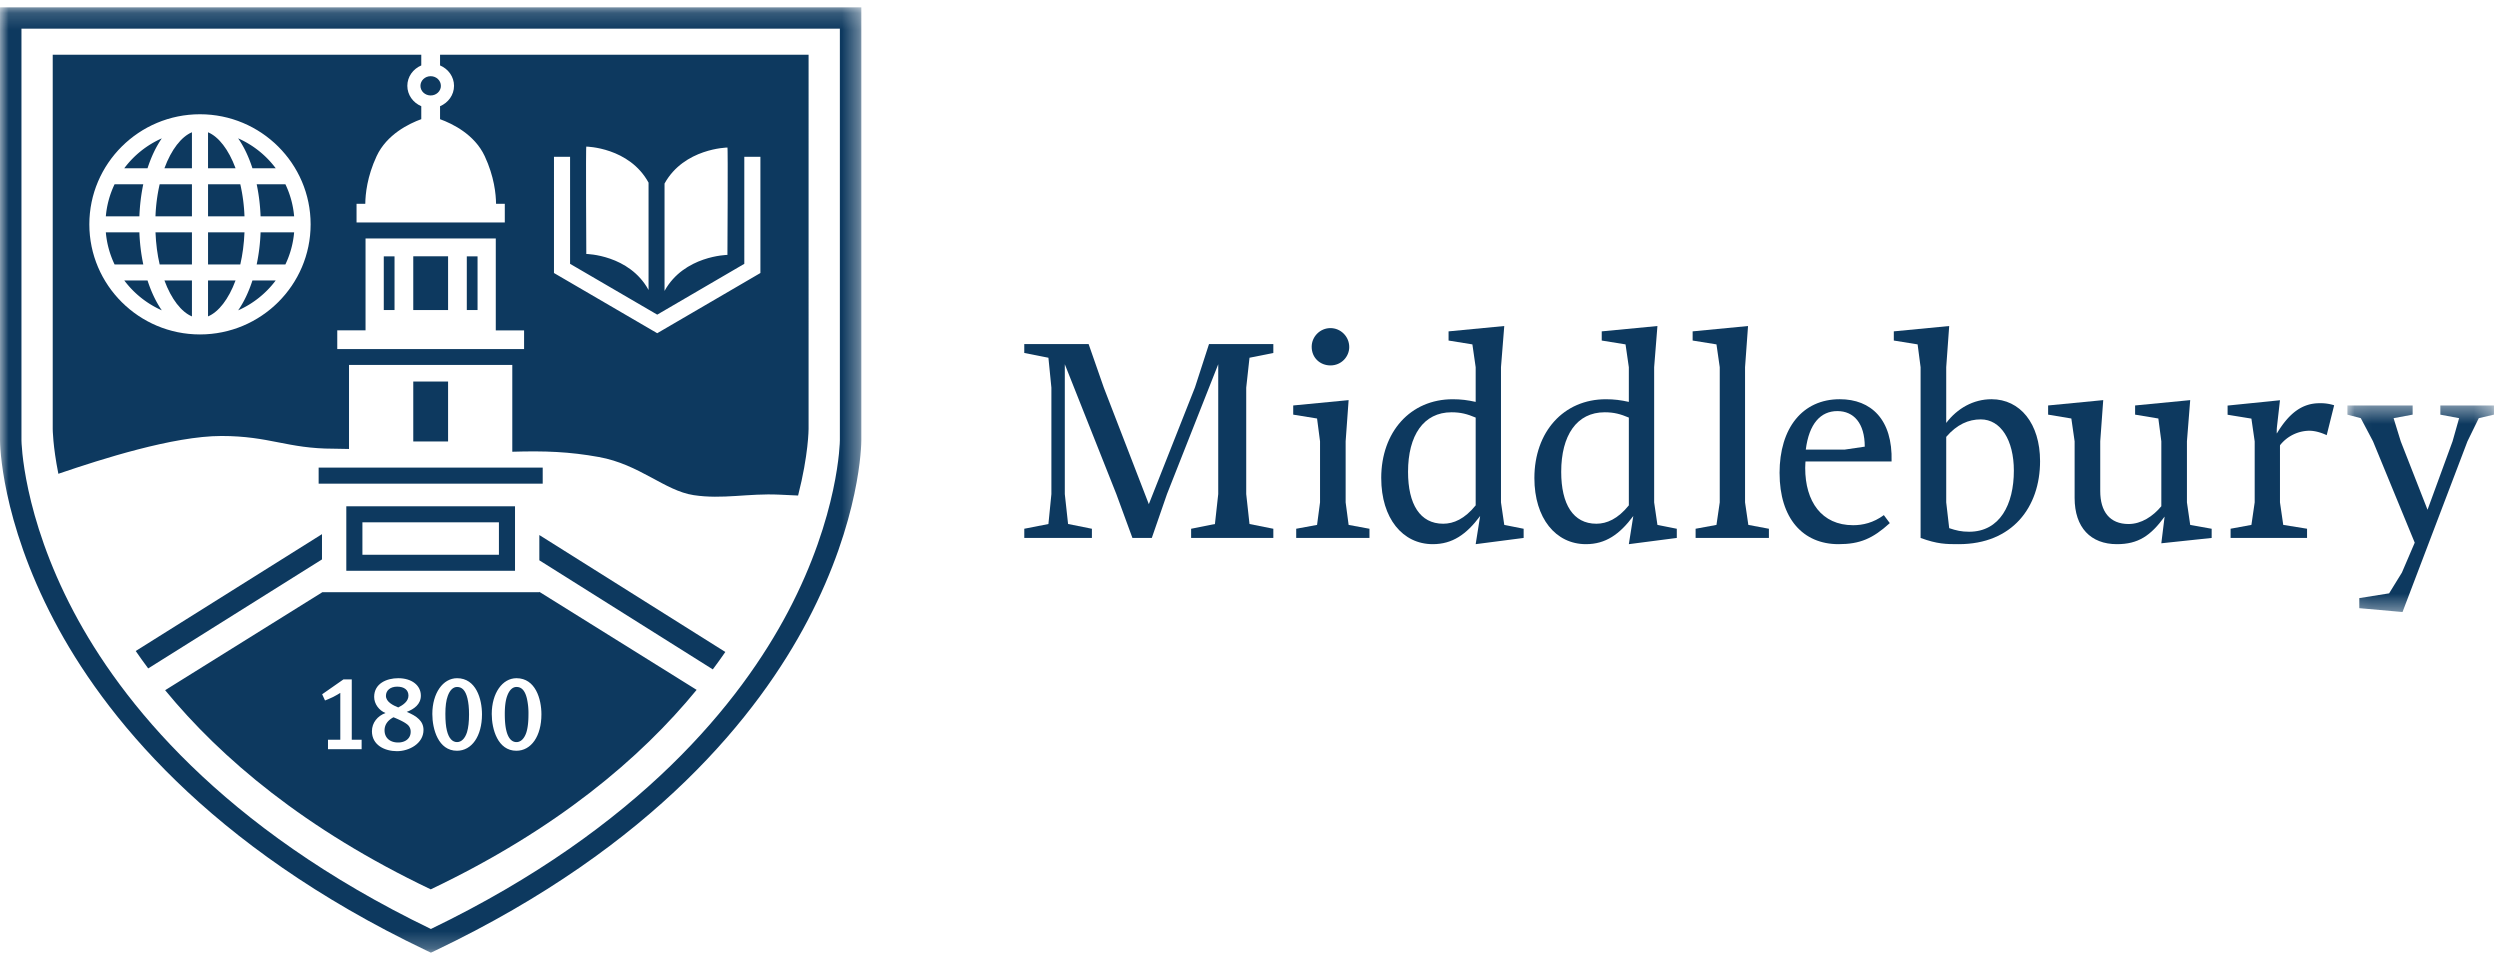 <svg width="147" height="57" xmlns="http://www.w3.org/2000/svg" xmlns:xlink="http://www.w3.org/1999/xlink"><defs><path id="path-1" d="M8.699.42H.079v12.148H8.7z"/><path id="path-3" d="M50.646 55.757H0V.169h50.646v55.588z"/><path id="path-5" d="M0 56.017h146.646V.429H0z"/></defs><g id="Page-2" stroke="none" stroke-width="1" fill="none" fill-rule="evenodd"><g id="Artboard"><g id="middshield"><path id="Fill-3" fill="#0D395F" d="M60.228 31.09l1.419-.278.175-1.76v-6.257l-.175-1.76-1.42-.28v-.522h3.784l.894 2.562 2.646 6.85 2.714-6.868.824-2.544h3.783v.523l-1.401.279-.193 1.76v6.257l.193 1.76 1.401.279v.54h-4.834v-.54l1.4-.279.194-1.76v-7.634l-3.013 7.634-.893 2.58h-1.139l-.946-2.58-3.03-7.634v7.634l.192 1.76 1.401.279v.54h-3.976z"/><path d="M77.127 20.39c0-.593.49-1.098 1.104-1.098.595 0 1.104.488 1.104 1.115 0 .558-.456 1.08-1.104 1.08-.596 0-1.104-.435-1.104-1.097zm-.91 10.7l1.226-.226.175-1.324v-3.59l-.175-1.342-1.402-.227v-.54l3.258-.314-.175 2.422v3.59l.175 1.325 1.226.227v.54h-4.308v-.54z" id="Fill-5" fill="#0D395F"/><path d="M86.77 29.714v-5.16c-.49-.208-.876-.312-1.42-.312-1.646 0-2.557 1.359-2.557 3.503 0 1.9.701 3.05 2.067 3.05.614 0 1.262-.28 1.91-1.08m-5.554-1.604c0-2.72 1.718-4.636 4.205-4.636.49 0 .876.052 1.349.156v-2.038l-.193-1.343-1.401-.226v-.54l3.275-.314-.193 2.423v7.947l.193 1.324 1.139.227v.54l-2.82.366.262-1.655c-.805 1.08-1.628 1.655-2.785 1.655-1.77 0-3.03-1.516-3.03-3.886" id="Fill-7" fill="#0D395F"/><path d="M95.776 29.714v-5.16c-.491-.208-.876-.312-1.42-.312-1.646 0-2.557 1.359-2.557 3.503 0 1.9.7 3.05 2.067 3.05.613 0 1.262-.28 1.91-1.08m-5.554-1.604c0-2.72 1.717-4.636 4.205-4.636.49 0 .876.052 1.349.156v-2.038l-.194-1.343-1.4-.226v-.54l3.275-.314-.193 2.423v7.947l.193 1.324 1.139.227v.54l-2.82.366.262-1.655c-.806 1.08-1.629 1.655-2.785 1.655-1.77 0-3.031-1.516-3.031-3.886" id="Fill-9" fill="#0D395F"/><path id="Fill-11" fill="#0D395F" d="M99.702 31.09l1.226-.226.193-1.325v-7.947l-.193-1.342-1.401-.226v-.54l3.258-.314-.176 2.422v7.947l.193 1.325 1.21.227v.54h-4.31z"/><path d="M108.458 26.438l1.19-.175c0-1.377-.648-2.091-1.61-2.091-.982 0-1.665.732-1.858 2.266h2.278zm-3.82 1.376c0-2.648 1.35-4.34 3.54-4.34 1.839 0 3.117 1.186 3.047 3.66h-5.062s-.017.245-.017.384c0 1.97.963 3.364 2.82 3.364.56 0 1.19-.14 1.804-.593l.35.47c-.999.907-1.752 1.238-3.013 1.238-2.084 0-3.468-1.499-3.468-4.183z" id="Fill-13" fill="#0D395F"/><path d="M118.415 27.675c0-1.795-.772-3.015-1.945-3.015-.718 0-1.402.296-2.032 1.028v3.851l.175 1.517c.421.14.718.21 1.174.21 1.805 0 2.628-1.604 2.628-3.59m-5.484 3.955V21.592l-.175-1.342-1.4-.226v-.54l3.257-.314-.175 2.422v3.277c.648-.854 1.594-1.395 2.663-1.395 1.682 0 2.855 1.43 2.855 3.643 0 2.702-1.629 4.88-4.782 4.88-.736 0-1.244 0-2.243-.366" id="Fill-15" fill="#0D395F"/><path d="M121.988 25.95l-.193-1.342-1.366-.227v-.54l3.241-.314-.176 2.422v2.928c0 1.203.561 1.935 1.665 1.935.753 0 1.436-.453 1.927-1.045v-3.818l-.175-1.341-1.367-.227v-.54l3.24-.314-.192 2.422v3.59l.192 1.325 1.262.227v.54l-2.96.314.193-1.569c-.824 1.133-1.56 1.621-2.803 1.621-1.542 0-2.488-.976-2.488-2.719V25.95z" id="Fill-17" fill="#0D395F"/><g id="Group-21" transform="translate(137.947 23.42)"><mask id="mask-2" fill="#fff"><use xlink:href="#path-1"/></mask><path id="Fill-19" fill="#0D395F" mask="url(#mask-2)" d="M.78 12.341v-.592l1.753-.28.752-1.22.754-1.76-2.453-5.96-.718-1.36L.08.962V.42h3.836v.54l-1.12.209.42 1.36 1.576 4.025 1.472-4.026.385-1.36L5.546.962V.42h3.153v.54l-.894.209-.665 1.36-3.819 10.038z"/></g><path d="M136.39 23.709c-.994 0-1.779.553-2.512 1.78-.002-.018-.006-.037-.007-.055l.003-.204c.006-.089.016-.177.026-.266l.066-.58.097-.85-3.08.313v.54l1.4.227.193 1.34v3.585l-.192 1.324-1.225.226v.54h4.496v-.54l-1.4-.226-.192-1.324v-3.292c0-.022.002-.046.004-.07a2.231 2.231 0 011.71-.85c.368 0 .735.122 1.033.261l.438-1.758a2.608 2.608 0 00-.858-.121" id="Fill-22" fill="#0D395F"/><g id="Group-26" transform="translate(0 .26)"><mask id="mask-4" fill="#fff"><use xlink:href="#path-3"/></mask><path d="M1.262 1.425v24.207c0 .041.06 4.386 3.072 10.082 2.764 5.226 8.649 12.686 21.003 18.65 12.364-5.967 18.242-13.426 20.997-18.65 3.004-5.696 3.05-10.04 3.05-10.082V1.425H1.262zm24.075 54.332l-.273-.13C12.17 49.473 6.044 41.679 3.178 36.224.048 30.271 0 25.821 0 25.634V.17h50.646v25.463c0 .187-.034 4.637-3.155 10.59-2.859 5.454-8.975 13.248-21.881 19.405l-.273.13z" id="Fill-24" fill="#0D395F" mask="url(#mask-4)"/></g><path d="M16.212 9.893a5.576 5.576 0 00-2.21-1.759c.338.485.622 1.081.841 1.759h1.369z" id="Fill-27" fill="#0D395F"/><path d="M12.232 7.778v2.115h1.619c-.409-1.107-1.002-1.857-1.619-2.115" id="Fill-29" fill="#0D395F"/><path d="M9.142 12.72h2.144v-1.885H9.388a10.19 10.19 0 00-.246 1.885" id="Fill-31" fill="#0D395F"/><path d="M9.668 9.893h1.618V7.777c-.617.258-1.21 1.009-1.618 2.116" id="Fill-33" fill="#0D395F"/><path d="M9.388 15.549h1.898v-1.887H9.143c.027.685.113 1.318.245 1.887" id="Fill-35" fill="#0D395F"/><path d="M11.286 18.606V16.49H9.668c.408 1.107 1.001 1.857 1.618 2.115" id="Fill-37" fill="#0D395F"/><path d="M8.196 13.662H6.223c.058.67.237 1.305.514 1.887h1.688a11.168 11.168 0 01-.229-1.887" id="Fill-39" fill="#0D395F"/><path d="M14.13 10.835h-1.897v1.885h2.143a10.145 10.145 0 00-.246-1.885" id="Fill-41" fill="#0D395F"/><path d="M8.424 10.835H6.737a5.459 5.459 0 00-.514 1.885h1.973c.026-.663.104-1.296.228-1.885" id="Fill-43" fill="#0D395F"/><path d="M7.307 16.49a5.583 5.583 0 002.208 1.758c-.337-.485-.621-1.08-.84-1.757H7.307z" id="Fill-45" fill="#0D395F"/><path d="M15.322 12.72h1.973a5.449 5.449 0 00-.513-1.885h-1.689c.125.589.204 1.222.229 1.885" id="Fill-47" fill="#0D395F"/><path d="M9.514 8.135a5.58 5.58 0 00-2.207 1.758h1.368c.219-.677.503-1.273.84-1.758" id="Fill-49" fill="#0D395F"/><path d="M15.093 15.549h1.688a5.454 5.454 0 00.514-1.887h-1.973a11.174 11.174 0 01-.229 1.887" id="Fill-51" fill="#0D395F"/><path d="M44.712 16.053l-6.067 3.54-6.071-3.54V9.218h.946v6.295l5.125 2.988 5.12-2.988V9.218h.947v6.835zM34.475 8.62s2.525.041 3.66 2.119v6.312c-1.135-2.077-3.66-2.118-3.66-2.118s-.037-6.353 0-6.313zm4.6 2.173c1.146-2.077 3.698-2.118 3.698-2.118.037-.04 0 6.313 0 6.313s-2.552.04-3.698 2.118v-6.313zm-8.259 9.732H19.831v-1.1h1.663v-5.402h7.658v5.403h1.664v1.099zm-19.057-.86c-3.587 0-6.506-2.904-6.506-6.474 0-3.57 2.919-6.473 6.506-6.473 3.588 0 6.506 2.904 6.506 6.473 0 3.57-2.918 6.474-6.506 6.474zM25.875 3.22v.627c.482.205.822.662.822 1.2 0 .537-.34.994-.822 1.199v.762c.724.263 2.029.893 2.626 2.172.559 1.198.661 2.235.667 2.803h.514v1.098h-8.717v-1.098h.514c.006-.568.108-1.605.667-2.803.595-1.277 1.9-1.909 2.625-2.173v-.762c-.481-.205-.82-.66-.82-1.198 0-.538.339-.994.82-1.2V3.22H3.1v22.002s.003.99.332 2.637l.114-.039c2.37-.805 6.645-2.184 9.476-2.184 2.832 0 3.872.747 6.588.747.313 0 .615.007.912.017v-4.94h9.601v5.102c1.924-.058 3.356-.002 5.088.31 2.398.43 3.872 1.983 5.576 2.242 1.705.259 3.207-.115 5.027-.029l1.114.052c.616-2.402.617-3.915.617-3.915V3.22h-21.67z" id="Fill-53" fill="#0D395F"/><path d="M14.376 13.662h-2.143v1.887h1.897c.132-.57.218-1.201.246-1.887" id="Fill-55" fill="#0D395F"/><path d="M12.232 18.605c.617-.258 1.21-1.008 1.618-2.114h-1.618v2.114z" id="Fill-57" fill="#0D395F"/><path d="M14.003 18.249a5.573 5.573 0 002.208-1.758h-1.368c-.219.677-.503 1.273-.84 1.758" id="Fill-59" fill="#0D395F"/><mask id="mask-6" fill="#fff"><use xlink:href="#path-5"/></mask><path id="Fill-61" fill="#0D395F" mask="url(#mask-6)" d="M24.3 25.958h2.047v-3.524H24.3z"/><path d="M23.941 42.592c-.156-.124-.399-.249-.804-.417-.306.162-.525.41-.525.77 0 .435.312.714.8.714.436 0 .735-.254.735-.62a.53.53 0 00-.206-.447" id="Fill-63" fill="#0D395F" mask="url(#mask-6)"/><path d="M23.417 41.598c.275-.137.6-.354.6-.695 0-.33-.244-.528-.662-.528-.4 0-.662.217-.662.54 0 .36.43.565.724.683" id="Fill-64" fill="#0D395F" mask="url(#mask-6)"/><path d="M26.881 40.393c-.244 0-.43.194-.55.522-.1.267-.143.621-.143 1.062 0 .416.031.739.087.968.113.485.337.69.6.69.262 0 .473-.224.586-.584.081-.267.119-.62.119-1.037 0-.404-.032-.683-.094-.95-.118-.484-.33-.67-.605-.67" id="Fill-65" fill="#0D395F" mask="url(#mask-6)"/><path d="M30.362 44.144c-1.097 0-1.447-1.273-1.447-2.161 0-1.223.624-2.105 1.454-2.105 1.117 0 1.467 1.224 1.467 2.123 0 1.286-.6 2.143-1.474 2.143zm-3.493 0c-1.099 0-1.448-1.273-1.448-2.161 0-1.223.624-2.105 1.454-2.105 1.117 0 1.466 1.224 1.466 2.123 0 1.286-.6 2.143-1.472 2.143zm-3.527.025c-.717 0-1.472-.354-1.472-1.174 0-.502.337-.906.798-1.068-.38-.155-.667-.534-.667-.95 0-.788.736-1.099 1.416-1.099.787 0 1.33.416 1.33 1.025 0 .509-.4.794-.831.956.606.248.986.546.986 1.062 0 .8-.842 1.248-1.56 1.248zm-2.078-.118h-1.978v-.553h.724v-2.757c-.062.038-.256.162-.424.242-.169.08-.4.18-.475.205l-.168-.366 1.254-.875h.487v3.551h.58v.553zm10.45-9.251v.021H18.955L9.71 40.584c3.293 4.008 8.225 8.187 15.617 11.71 7.41-3.53 12.345-7.717 15.635-11.73L31.714 34.8z" id="Fill-66" fill="#0D395F" mask="url(#mask-6)"/><path d="M30.375 40.393c-.243 0-.43.194-.55.522-.099.267-.143.621-.143 1.062 0 .416.031.739.088.968.112.485.337.69.599.69.262 0 .474-.224.586-.584.082-.267.119-.62.119-1.037a3.96 3.96 0 00-.094-.95c-.118-.484-.33-.67-.605-.67" id="Fill-67" fill="#0D395F" mask="url(#mask-6)"/><path id="Fill-68" fill="#0D395F" mask="url(#mask-6)" d="M18.736 28.438h13.175v-.942H18.736z"/><path d="M21.31 32.62h8.027v-1.908H21.31v1.908zm-.947.942h9.92V29.77h-9.92v3.792z" id="Fill-69" fill="#0D395F" mask="url(#mask-6)"/><path id="Fill-70" fill="#0D395F" mask="url(#mask-6)" d="M24.3 18.231h2.047V15.07H24.3z"/><path id="Fill-71" fill="#0D395F" mask="url(#mask-6)" d="M22.566 18.23h.632v-3.156h-.632z"/><path id="Fill-72" fill="#0D395F" mask="url(#mask-6)" d="M27.448 18.23h.632v-3.156h-.632z"/><path d="M25.925 5.048c0 .312-.27.565-.601.565-.333 0-.602-.253-.602-.565 0-.314.27-.568.602-.568.332 0 .6.254.6.568" id="Fill-73" fill="#0D395F" mask="url(#mask-6)"/><path d="M18.933 31.408L7.98 38.279c.233.34.478.68.734 1.024l10.219-6.41v-1.485z" id="Fill-74" fill="#0D395F" mask="url(#mask-6)"/><path d="M31.713 32.946l10.2 6.414c.257-.343.503-.685.736-1.024L31.713 31.46v1.486z" id="Fill-75" fill="#0D395F" mask="url(#mask-6)"/></g></g></g></svg>